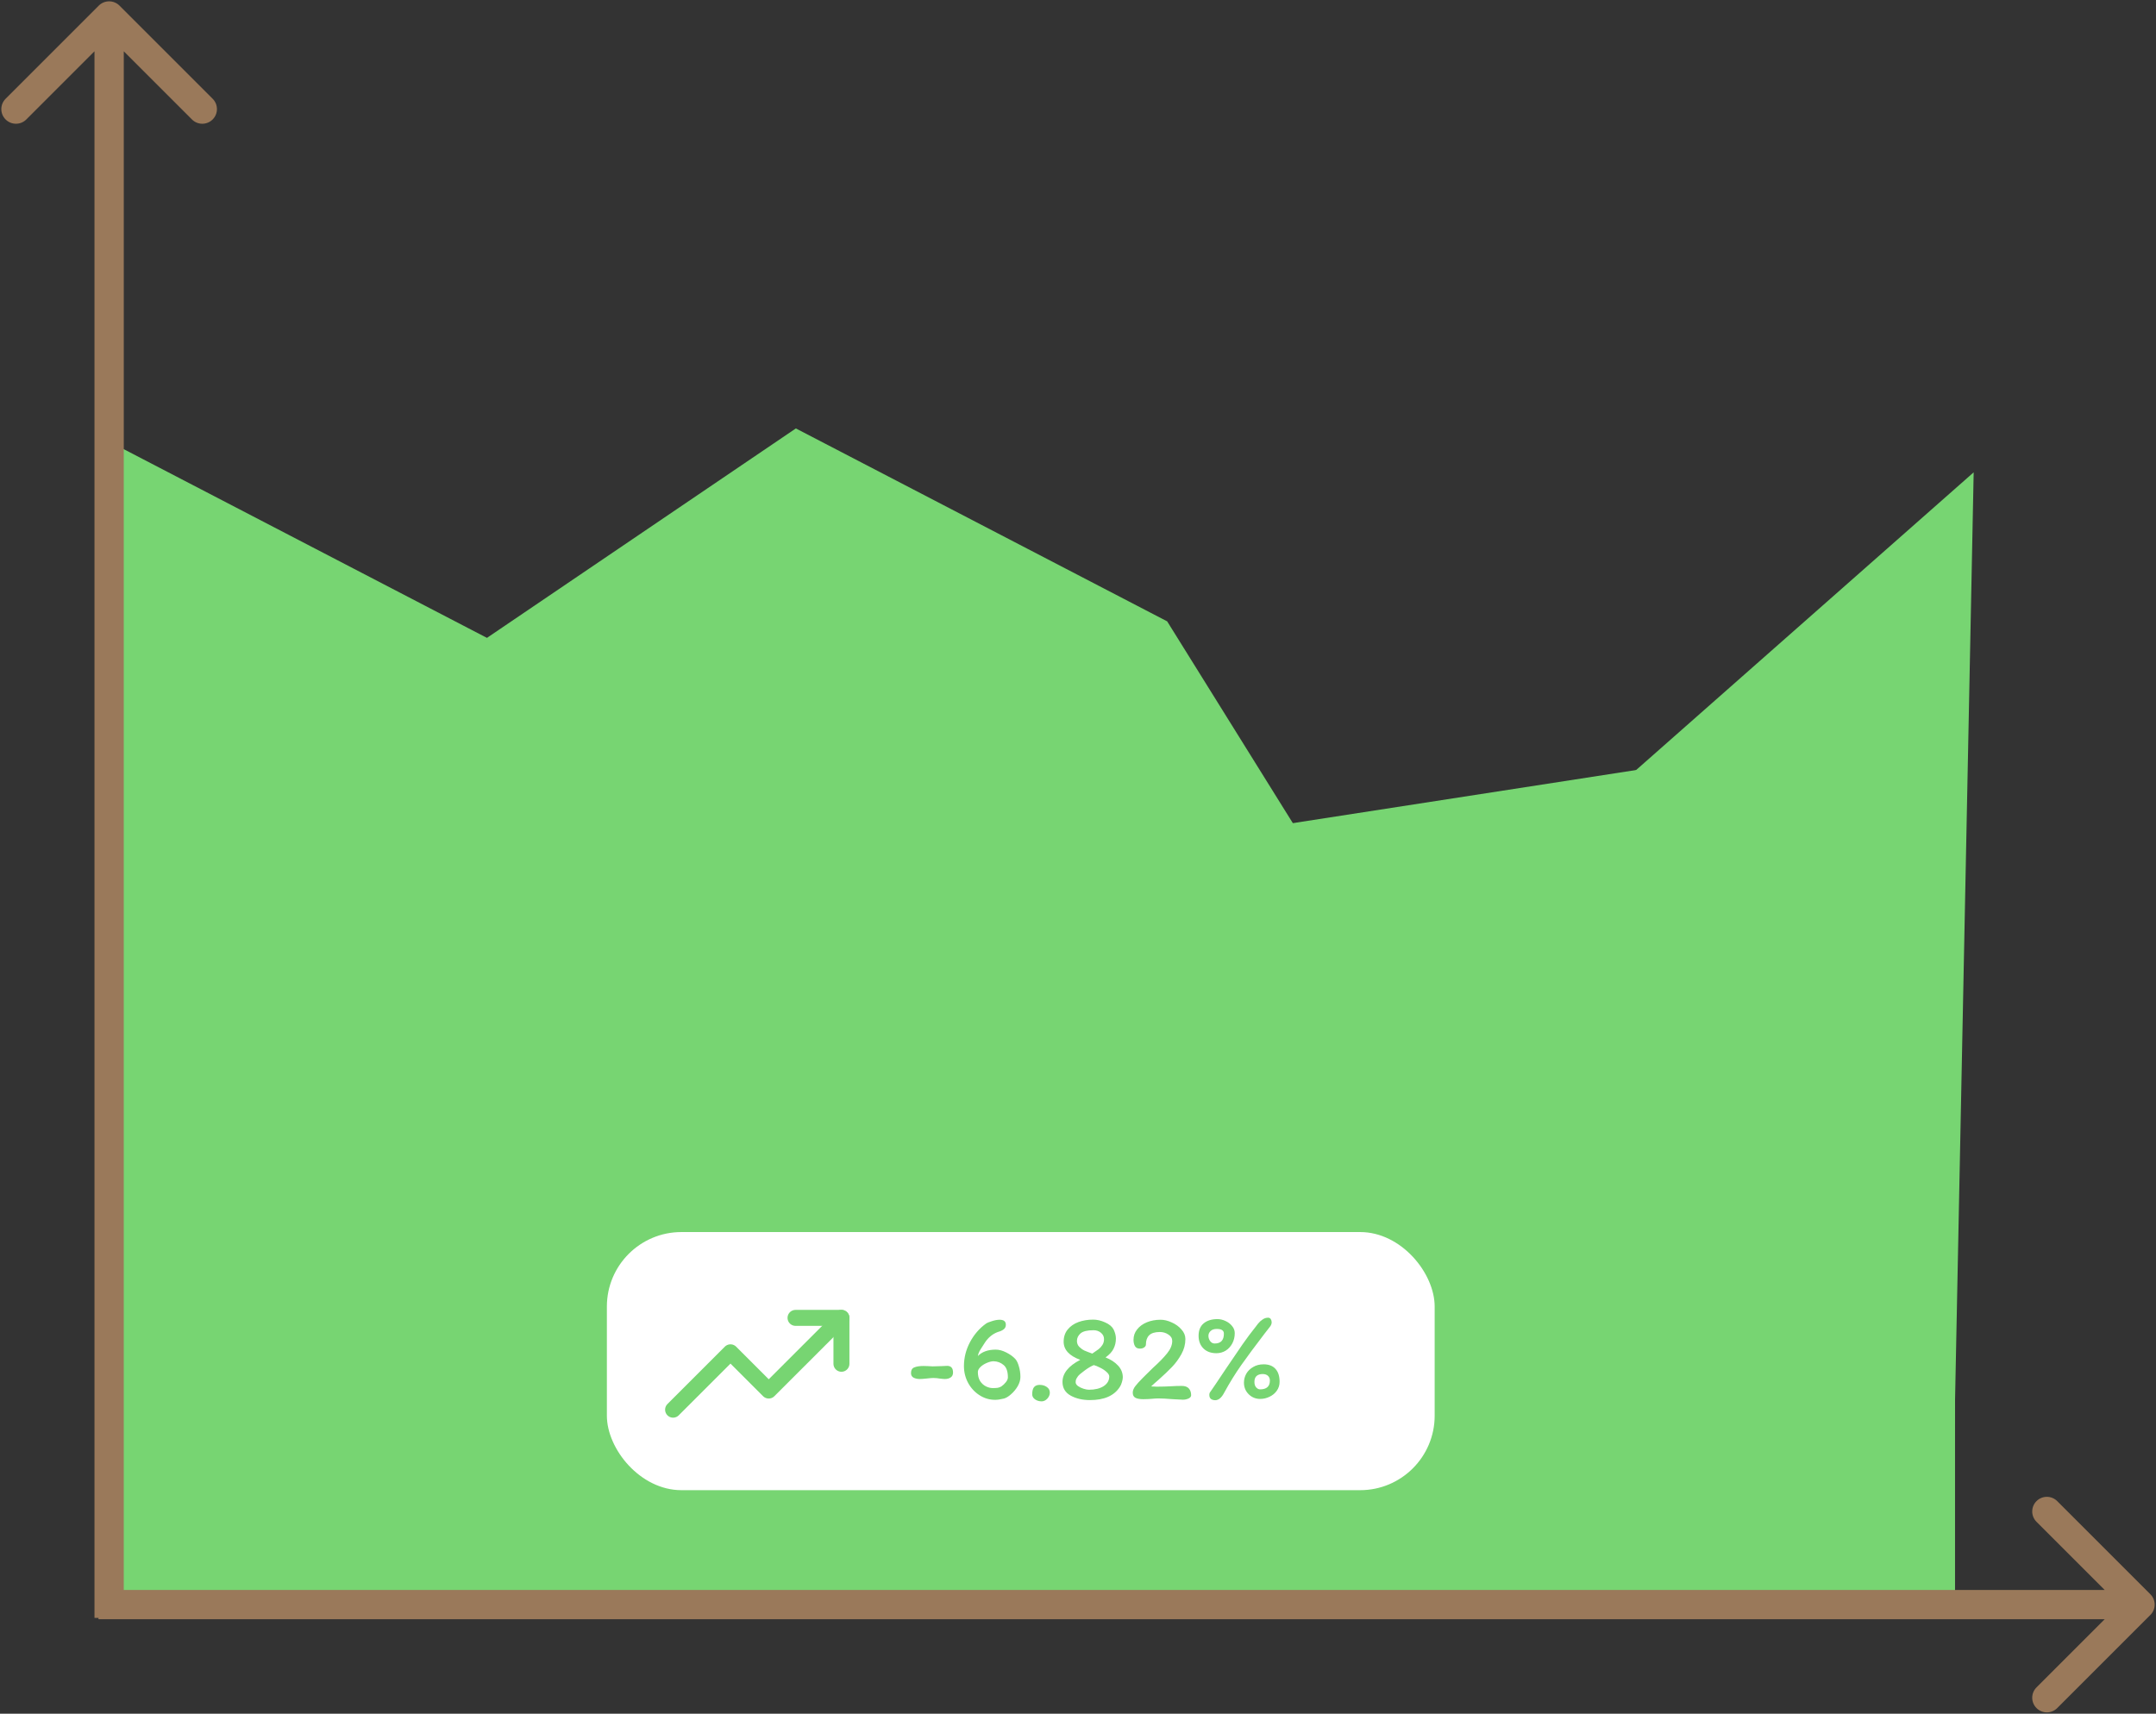 <svg width="810" height="644" viewBox="0 0 810 644" fill="none" xmlns="http://www.w3.org/2000/svg">
<rect x="0" y="0" width="810" height="644" fill="#333333" stroke="none"/>
<path d="M183.5 240L412 607L44 598.888V167.5L183.5 240Z" fill="#77D572"/>
<path d="M438.5 233.5L667 600.5L299 592.388L97 298L299 161L438.5 233.5Z" fill="#77D572"/>
<path d="M630 287L734.5 436V600.5H420V319.5L630 287Z" fill="#77D572"/>
<path d="M576 323.5L741.5 177.5L733 601.25H166.5L576 323.5Z" fill="#77D572"/>
<path d="M488.5 317L627 570H160V317H488.5Z" fill="#77D572"/>
<path d="M44.889 2.111C42.741 -0.037 39.259 -0.037 37.111 2.111L2.109 37.113C-0.039 39.261 -0.039 42.743 2.109 44.891C4.257 47.039 7.739 47.039 9.887 44.891L41 13.778L72.113 44.891C74.261 47.039 77.743 47.039 79.891 44.891C82.039 42.743 82.039 39.261 79.891 37.113L44.889 2.111ZM46.5 608L46.5 6L35.5 6L35.5 608L46.5 608Z" fill="#9A795A"/>
<path d="M807.889 606.889C810.037 604.741 810.037 601.259 807.889 599.111L772.887 564.109C770.739 561.961 767.257 561.961 765.109 564.109C762.961 566.257 762.961 569.739 765.109 571.887L796.222 603L765.109 634.113C762.961 636.261 762.961 639.743 765.109 641.891C767.257 644.039 770.739 644.039 772.887 641.891L807.889 606.889ZM37 608.5H804V597.5H37V608.5Z" fill="#9A795A"/>
<rect x="228" y="463" width="311" height="97" rx="28" fill="white"/>
<path d="M355.843 513.28C357.315 513.28 358.051 514.112 358.051 515.776C358.051 516.64 357.747 517.264 357.139 517.648C356.563 518.032 355.843 518.224 354.979 518.224C354.723 518.224 354.451 518.208 354.163 518.176C353.875 518.144 353.571 518.112 353.251 518.08C352.291 517.92 351.427 517.84 350.659 517.84C350.115 517.84 349.299 517.904 348.211 518.032C347.059 518.16 346.179 518.224 345.571 518.224C344.707 518.224 343.939 518.064 343.267 517.744C342.595 517.392 342.259 516.816 342.259 516.016C342.259 514.896 342.675 514.176 343.507 513.856C344.339 513.504 345.507 513.328 347.011 513.328L348.595 513.376C349.363 513.44 349.955 513.472 350.371 513.472L353.875 513.376L355.843 513.28ZM374.869 500.56C373.781 500.976 372.853 501.52 372.085 502.192C371.317 502.832 370.629 503.616 370.021 504.544L369.253 505.744C368.677 506.608 368.245 507.312 367.957 507.856C367.669 508.4 367.477 508.976 367.381 509.584C368.949 507.984 371.189 507.184 374.101 507.184C375.349 507.184 376.661 507.536 378.037 508.24C379.445 508.944 380.581 509.76 381.445 510.688C381.989 511.296 382.437 512.224 382.789 513.472C383.173 514.72 383.365 516.048 383.365 517.456C383.365 518.576 383.029 519.728 382.357 520.912C381.685 522.064 380.853 523.072 379.861 523.936C378.901 524.8 378.005 525.344 377.173 525.568C375.893 525.888 374.789 526.048 373.861 526.048C371.749 526.048 369.797 525.472 368.005 524.32C366.213 523.168 364.789 521.632 363.733 519.712C362.677 517.76 362.149 515.648 362.149 513.376C362.149 510.24 362.901 507.248 364.405 504.4C365.941 501.52 367.957 499.184 370.453 497.392C370.869 497.104 371.605 496.8 372.661 496.48C373.749 496.128 374.709 495.952 375.541 495.952C377.109 495.952 377.893 496.576 377.893 497.824C377.893 498.56 377.621 499.136 377.077 499.552C376.565 499.968 375.829 500.304 374.869 500.56ZM372.949 521.632C373.685 521.632 374.309 521.6 374.821 521.536C375.333 521.44 375.797 521.264 376.213 521.008C376.853 520.56 377.413 520.032 377.893 519.424C378.405 518.784 378.661 518.176 378.661 517.6C378.661 515.392 378.117 513.84 377.029 512.944C375.973 512.048 374.725 511.584 373.285 511.552C372.549 511.552 371.701 511.76 370.741 512.176C369.813 512.56 369.013 513.072 368.341 513.712C367.701 514.352 367.381 514.976 367.381 515.584C367.381 516.96 367.669 518.112 368.245 519.04C368.853 519.936 369.589 520.592 370.453 521.008C371.317 521.424 372.149 521.632 372.949 521.632ZM394.419 523.36C394.419 524.16 394.099 524.912 393.459 525.616C392.819 526.288 392.115 526.624 391.347 526.624C390.451 526.624 389.635 526.384 388.899 525.904C388.163 525.392 387.795 524.752 387.795 523.984C387.795 522.768 388.019 521.872 388.467 521.296C388.947 520.72 389.651 520.432 390.579 520.432C391.667 520.432 392.579 520.704 393.315 521.248C394.051 521.76 394.419 522.464 394.419 523.36ZM415.352 510.112C417.304 510.88 418.872 511.904 420.056 513.184C421.24 514.464 421.832 515.936 421.832 517.6C421.832 518.08 421.72 518.688 421.496 519.424C421.304 520.128 421.032 520.736 420.68 521.248C418.568 524.512 414.84 526.144 409.496 526.144C406.712 526.144 404.296 525.584 402.248 524.464C400.2 523.312 399.176 521.6 399.176 519.328C399.176 516.096 401.4 513.328 405.848 511.024C401.688 509.488 399.608 507.216 399.608 504.208C399.608 502.384 400.12 500.848 401.144 499.6C402.168 498.352 403.512 497.424 405.176 496.816C406.872 496.208 408.712 495.904 410.696 495.904C412.168 495.904 413.672 496.256 415.208 496.96C416.744 497.632 417.8 498.512 418.376 499.6C418.952 500.816 419.24 501.952 419.24 503.008C419.24 504.384 418.952 505.648 418.376 506.8C417.832 507.952 416.824 509.056 415.352 510.112ZM410.36 508.672C411.384 508 412.168 507.456 412.712 507.04C413.288 506.592 413.768 506.064 414.152 505.456C414.568 504.816 414.776 504.08 414.776 503.248C414.776 502.288 414.392 501.488 413.624 500.848C412.856 500.208 411.928 499.888 410.84 499.888C408.504 499.888 406.872 500.288 405.944 501.088C405.048 501.888 404.6 502.832 404.6 503.92C404.6 504.784 404.888 505.52 405.464 506.128C406.04 506.704 406.68 507.168 407.384 507.52C408.12 507.84 409.112 508.224 410.36 508.672ZM416.744 517.264C416.744 516.72 416.392 516.144 415.688 515.536C415.016 514.928 414.216 514.4 413.288 513.952C412.36 513.472 411.576 513.152 410.936 512.992C409.848 513.44 408.648 514.16 407.336 515.152C406.024 516.112 405.224 516.816 404.936 517.264C404.616 517.712 404.392 518.096 404.264 518.416C404.168 518.704 404.12 519.056 404.12 519.472C404.12 519.952 404.408 520.416 404.984 520.864C405.56 521.28 406.248 521.616 407.048 521.872C407.848 522.128 408.536 522.256 409.112 522.256C411.384 522.256 413.224 521.808 414.632 520.912C416.04 519.984 416.744 518.768 416.744 517.264ZM432.481 521.008C433.569 521.072 434.289 521.104 434.641 521.104C435.729 521.104 436.689 521.088 437.521 521.056C438.385 521.024 439.121 520.992 439.729 520.96C441.297 520.864 442.705 520.816 443.953 520.816C445.169 520.816 446.065 521.136 446.641 521.776C447.217 522.416 447.505 523.264 447.505 524.32C447.505 524.832 447.169 525.248 446.497 525.568C445.825 525.856 445.137 526 444.433 526C443.825 526 442.561 525.936 440.641 525.808C438.337 525.616 436.529 525.52 435.217 525.52C434.513 525.52 433.681 525.568 432.721 525.664C432.337 525.696 431.873 525.728 431.329 525.76C430.785 525.792 430.177 525.808 429.505 525.808C428.225 525.808 427.249 525.632 426.577 525.28C425.905 524.928 425.569 524.288 425.569 523.36C425.569 522.56 425.889 521.744 426.529 520.912C427.169 520.08 428.065 519.088 429.217 517.936L430.368 516.784C430.881 516.24 431.825 515.312 433.201 514C435.473 511.952 437.233 510.144 438.481 508.576C439.761 507.008 440.401 505.456 440.401 503.92C440.401 502.928 439.921 502.128 438.961 501.52C438.033 500.88 436.961 500.56 435.745 500.56C433.889 500.56 432.545 500.976 431.713 501.808C430.913 502.608 430.513 503.776 430.513 505.312C430.513 505.696 430.289 506.048 429.841 506.368C429.425 506.656 428.897 506.8 428.257 506.8C427.361 506.8 426.737 506.48 426.385 505.84C426.033 505.2 425.857 504.416 425.857 503.488C425.857 502.016 426.305 500.72 427.201 499.6C428.097 498.448 429.313 497.552 430.849 496.912C432.417 496.272 434.145 495.952 436.033 495.952C437.377 495.952 438.769 496.288 440.209 496.96C441.681 497.6 442.897 498.48 443.857 499.6C444.849 500.688 445.345 501.888 445.345 503.2C445.345 505.184 444.849 507.072 443.857 508.864C442.865 510.656 441.697 512.256 440.353 513.664C439.041 515.04 437.329 516.672 435.217 518.56C434.193 519.424 433.281 520.24 432.481 521.008ZM476.418 495.184C476.866 495.184 477.202 495.36 477.426 495.712C477.65 496.064 477.762 496.464 477.762 496.912C477.762 497.52 477.506 498.128 476.994 498.736L475.122 501.136C471.474 505.904 468.546 509.856 466.338 512.992C464.13 516.128 462.002 519.568 459.954 523.312C458.962 525.232 457.826 526.192 456.546 526.192C455.97 526.192 455.458 526.048 455.01 525.76C454.562 525.44 454.338 524.912 454.338 524.176C454.338 523.696 454.482 523.296 454.77 522.976C455.826 521.472 457.714 518.672 460.434 514.576C462.994 510.768 465.106 507.664 466.77 505.264C468.466 502.832 470.114 500.624 471.714 498.64C471.842 498.48 472.146 498.08 472.626 497.44C473.138 496.8 473.714 496.272 474.354 495.856C474.994 495.408 475.682 495.184 476.418 495.184ZM457.41 495.712C458.37 495.712 459.346 495.936 460.338 496.384C461.362 496.832 462.21 497.472 462.882 498.304C463.554 499.104 463.89 500 463.89 500.992C463.89 502.4 463.586 503.68 462.978 504.832C462.37 505.984 461.538 506.896 460.482 507.568C459.426 508.208 458.258 508.528 456.978 508.528C454.962 508.528 453.346 507.936 452.13 506.752C450.914 505.536 450.306 503.952 450.306 502C450.306 499.952 450.93 498.4 452.178 497.344C453.458 496.256 455.202 495.712 457.41 495.712ZM456.354 504.88C458.658 504.88 459.81 503.648 459.81 501.184C459.81 500.576 459.586 500.128 459.138 499.84C458.722 499.552 458.05 499.408 457.122 499.408C456.098 499.408 455.314 499.68 454.77 500.224C454.258 500.736 454.002 501.328 454.002 502C454.002 502.736 454.226 503.408 454.674 504.016C455.122 504.592 455.682 504.88 456.354 504.88ZM480.738 519.28C480.738 520.528 480.386 521.648 479.682 522.64C479.01 523.6 478.098 524.352 476.946 524.896C475.826 525.44 474.642 525.712 473.394 525.712C472.338 525.712 471.346 525.456 470.418 524.944C469.49 524.4 468.738 523.664 468.162 522.736C467.618 521.808 467.346 520.768 467.346 519.616C467.346 518.432 467.634 517.312 468.21 516.256C468.818 515.2 469.682 514.352 470.802 513.712C471.922 513.04 473.234 512.704 474.738 512.704C476.69 512.704 478.178 513.28 479.202 514.432C480.226 515.552 480.738 517.168 480.738 519.28ZM474.354 516.352C473.426 516.352 472.674 516.592 472.098 517.072C471.554 517.552 471.282 518.304 471.282 519.328C471.282 520.224 471.506 520.912 471.954 521.392C472.402 521.872 472.882 522.112 473.394 522.112C475.858 522.112 477.09 521.008 477.09 518.8C477.09 518.064 476.85 517.472 476.37 517.024C475.89 516.576 475.218 516.352 474.354 516.352Z" fill="#77D572"/>
<g clip-path="url(#clip0)">
<path d="M316.125 495.25L288.812 522.562L274.438 508.188L252.875 529.75" stroke="#77D572" stroke-width="6" stroke-linecap="round" stroke-linejoin="round"/>
<path d="M298.875 495.25H316.125V512.5" stroke="#77D572" stroke-width="6" stroke-linecap="round" stroke-linejoin="round"/>
</g>
<defs>
<clipPath id="clip0">
<rect width="69" height="69" fill="white" transform="matrix(1 0 0 -1 250 547)"/>
</clipPath>
</defs>
</svg>
